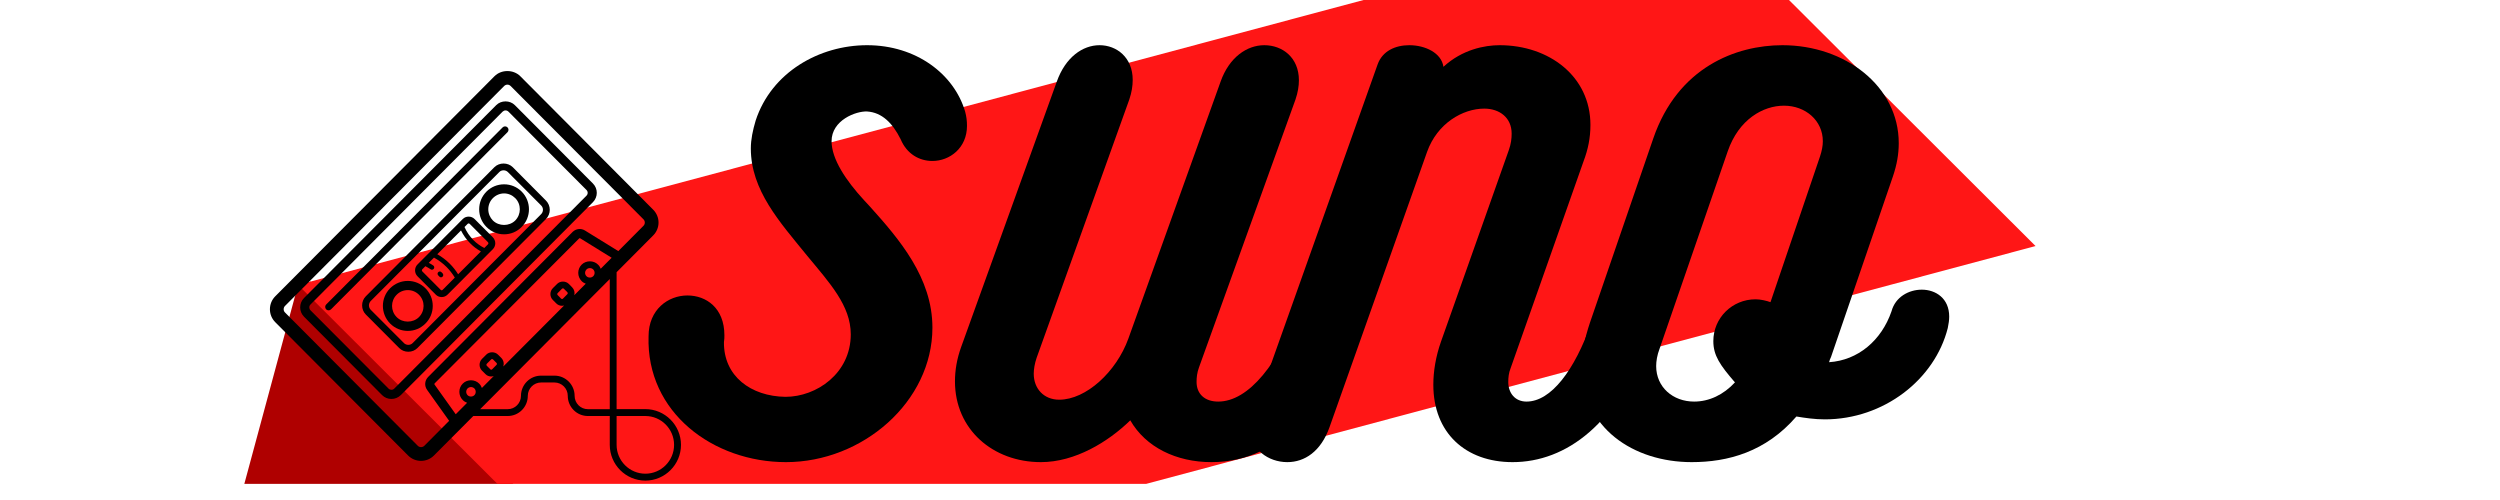 <svg xmlns="http://www.w3.org/2000/svg" xmlns:xlink="http://www.w3.org/1999/xlink" width="200" zoomAndPan="magnify" viewBox="0 0 150 30" height="40" preserveAspectRatio="xMidYMid meet" version="1.0"><defs><g/><clipPath id="id1"><path d="M 10 16 L 39 16 L 39 29.031 L 10 29.031 Z M 10 16 " clip-rule="nonzero"/></clipPath><clipPath id="id2"><path d="M 17 0 L 123 0 L 123 29.031 L 17 29.031 Z M 17 0 " clip-rule="nonzero"/></clipPath><clipPath id="id3"><path d="M 16.188 4.156 L 40.867 4.156 L 40.867 28.836 L 16.188 28.836 Z M 16.188 4.156 " clip-rule="nonzero"/></clipPath></defs><g clip-path="url(#id1)"><path fill="rgb(68.629%, 0.389%, 0.389%)" d="M 18.641 16.895 L 17.883 17.094 L 10.449 44.629 L 11.203 44.426 L 24.184 40.957 L 24.938 40.754 L 38.07 37.242 L 38.824 37.039 L 18.641 16.895 " fill-opacity="1" fill-rule="nonzero"/></g><g clip-path="url(#id2)"><path fill="rgb(100%, 8.629%, 8.629%)" d="M 101.945 -5.383 L 17.883 17.094 L 38.07 37.242 L 122.133 14.762 L 101.945 -5.383 " fill-opacity="1" fill-rule="nonzero"/></g><g fill="rgb(0%, 0%, 0%)" fill-opacity="1"><g transform="translate(37.73, 27.728)"><g><path d="M 14.297 -25.016 C 11.441 -25.016 8.559 -23.402 7.609 -20.492 C 7.438 -19.914 7.32 -19.367 7.32 -18.82 C 7.32 -16.312 9.051 -14.41 10.691 -12.395 C 12.047 -10.75 13.316 -9.395 13.316 -7.668 C 13.316 -5.332 11.27 -3.918 9.395 -3.918 C 7.32 -3.949 5.68 -5.16 5.707 -7.207 C 5.734 -7.348 5.734 -7.492 5.734 -7.609 C 5.734 -9.25 4.641 -10 3.516 -10 C 2.363 -10 1.184 -9.164 1.184 -7.551 C 1.039 -2.969 5.074 0 9.426 0 C 14.035 0 18.215 -3.633 18.215 -8.07 C 18.215 -11.066 16.227 -13.375 14.469 -15.332 L 14.121 -15.707 C 13.027 -16.891 12.164 -18.188 12.164 -19.254 C 12.164 -20.52 13.633 -21.07 14.297 -21.039 C 15.188 -20.98 15.824 -20.348 16.312 -19.367 C 16.688 -18.477 17.438 -18.07 18.215 -18.07 C 19.254 -18.07 20.289 -18.848 20.289 -20.176 C 20.289 -20.465 20.262 -20.723 20.176 -21.039 C 19.512 -23.289 17.234 -25.016 14.297 -25.016 Z M 14.297 -25.016 "/></g></g></g><g fill="rgb(0%, 0%, 0%)" fill-opacity="1"><g transform="translate(57.325, 27.728)"><g><path d="M 10.375 -7.406 C 9.656 -5.418 7.84 -3.746 6.227 -3.746 C 5.305 -3.746 4.699 -4.41 4.699 -5.305 C 4.699 -5.562 4.754 -5.91 4.871 -6.254 L 10.434 -21.762 C 10.578 -22.191 10.637 -22.566 10.637 -22.941 C 10.637 -24.27 9.684 -25.016 8.648 -25.016 C 7.637 -25.016 6.602 -24.297 6.082 -22.828 L 0.348 -6.918 C 0.086 -6.195 -0.027 -5.504 -0.027 -4.844 C -0.027 -1.961 2.25 0 5.129 0 C 7.176 0 9.164 -1.211 10.492 -2.508 C 11.414 -0.895 13.258 0 15.363 0 C 19.684 0 22.512 -3.688 24.27 -8.906 C 24.355 -9.137 24.383 -9.34 24.383 -9.539 C 24.383 -10.492 23.605 -11.039 22.742 -11.039 C 21.961 -11.039 21.125 -10.578 20.781 -9.598 C 19.426 -5.879 17.582 -3.633 15.766 -3.633 C 14.957 -3.633 14.469 -4.094 14.469 -4.812 C 14.469 -5.074 14.496 -5.359 14.613 -5.68 L 20.406 -21.762 C 20.551 -22.191 20.609 -22.566 20.609 -22.914 C 20.609 -24.27 19.629 -25.016 18.531 -25.016 C 17.496 -25.016 16.43 -24.297 15.91 -22.828 Z M 10.375 -7.406 "/></g></g></g><g fill="rgb(0%, 0%, 0%)" fill-opacity="1"><g transform="translate(76.719, 27.728)"><g><path d="M 20.551 -9.57 C 19.801 -9.57 19.051 -9.195 18.762 -8.359 C 17.754 -5.504 16.344 -3.633 14.871 -3.633 C 14.18 -3.633 13.777 -4.148 13.777 -4.812 C 13.777 -5.074 13.805 -5.359 13.922 -5.648 L 18.301 -18.07 C 18.562 -18.762 18.707 -19.453 18.707 -20.234 C 18.707 -23.145 16.227 -25.016 13.258 -25.016 C 12.363 -25.016 11.012 -24.758 9.887 -23.719 C 9.77 -24.555 8.789 -25.016 7.84 -25.016 C 7.004 -25.016 6.227 -24.672 5.938 -23.863 L -1.555 -2.797 C -1.672 -2.508 -1.699 -2.219 -1.699 -1.988 C -1.699 -0.777 -0.633 0 0.52 0 C 1.555 0 2.535 -0.633 3.055 -2.105 L 8.906 -18.617 C 9.512 -20.32 11.039 -21.211 12.336 -21.211 C 13.258 -21.211 13.98 -20.664 13.98 -19.715 C 13.98 -19.426 13.949 -19.109 13.805 -18.707 L 9.742 -7.234 C 9.426 -6.34 9.281 -5.449 9.281 -4.641 C 9.281 -1.758 11.211 0 14.035 0 C 17.234 0 20.406 -2.277 22.223 -7.609 C 22.277 -7.812 22.309 -7.984 22.309 -8.156 C 22.309 -9.051 21.445 -9.57 20.551 -9.57 Z M 20.551 -9.57 "/></g></g></g><g fill="rgb(0%, 0%, 0%)" fill-opacity="1"><g transform="translate(94.499, 27.728)"><g><path d="M 18.992 -9.051 C 18.387 -7.293 16.977 -6.109 15.246 -5.996 C 15.277 -6.109 15.305 -6.195 15.363 -6.312 L 19.078 -17.148 C 19.312 -17.84 19.426 -18.477 19.426 -19.137 C 19.426 -22.566 16.199 -25.016 12.449 -25.016 C 9.656 -25.016 6.168 -23.691 4.699 -19.426 L 0.895 -8.359 C 0.605 -7.492 0.402 -6.57 0.402 -5.766 C 0.402 -2.047 3.516 0 7.004 0 C 9.164 0 11.441 -0.605 13.285 -2.738 C 13.805 -2.652 14.383 -2.566 14.988 -2.566 C 18.531 -2.566 21.586 -4.957 22.367 -8.043 C 22.422 -8.301 22.453 -8.531 22.453 -8.734 C 22.453 -9.828 21.645 -10.348 20.809 -10.348 C 20.031 -10.348 19.223 -9.914 18.992 -9.051 Z M 7.148 -3.633 C 5.879 -3.633 4.871 -4.496 4.871 -5.766 C 4.871 -6.051 4.93 -6.426 5.074 -6.801 L 9.164 -18.648 C 9.828 -20.578 11.297 -21.387 12.539 -21.387 C 13.836 -21.387 14.871 -20.492 14.871 -19.254 C 14.871 -18.965 14.812 -18.676 14.699 -18.332 L 11.73 -9.598 C 11.5 -9.684 11.125 -9.77 10.836 -9.77 C 9.426 -9.77 8.301 -8.648 8.301 -7.262 C 8.301 -6.398 8.703 -5.82 9.598 -4.785 C 8.906 -4.035 8.043 -3.633 7.148 -3.633 Z M 7.148 -3.633 "/></g></g></g><path fill="rgb(0%, 0%, 0%)" d="M 24.469 16.855 C 24.07 16.855 23.695 17.012 23.41 17.293 C 22.828 17.879 22.828 18.828 23.41 19.414 C 23.695 19.699 24.07 19.855 24.469 19.855 C 24.867 19.855 25.242 19.699 25.523 19.414 C 25.809 19.133 25.965 18.754 25.965 18.355 C 25.965 17.953 25.809 17.578 25.523 17.293 C 25.242 17.012 24.867 16.855 24.469 16.855 Z M 25.137 19.027 C 24.781 19.383 24.156 19.387 23.801 19.027 C 23.43 18.656 23.43 18.051 23.801 17.684 C 23.977 17.504 24.215 17.406 24.469 17.406 C 24.723 17.406 24.957 17.504 25.137 17.684 C 25.508 18.055 25.508 18.656 25.137 19.027 Z M 25.137 19.027 " fill-opacity="1" fill-rule="nonzero"/><path fill="rgb(0%, 0%, 0%)" d="M 26.484 16.328 C 26.43 16.273 26.344 16.277 26.293 16.332 C 26.238 16.387 26.242 16.473 26.297 16.527 L 26.355 16.586 C 26.355 16.586 26.371 16.602 26.371 16.602 C 26.398 16.625 26.426 16.641 26.457 16.641 C 26.492 16.641 26.531 16.625 26.559 16.594 C 26.613 16.543 26.605 16.449 26.551 16.395 Z M 26.484 16.328 " fill-opacity="1" fill-rule="nonzero"/><path fill="rgb(0%, 0%, 0%)" d="M 30.246 11.059 C 29.844 11.059 29.469 11.215 29.188 11.496 C 28.906 11.781 28.75 12.156 28.75 12.559 C 28.75 12.957 28.906 13.336 29.188 13.617 C 29.469 13.902 29.844 14.059 30.246 14.059 C 30.645 14.059 31.02 13.902 31.301 13.617 C 31.883 13.031 31.883 12.082 31.301 11.496 C 31.02 11.215 30.645 11.059 30.246 11.059 Z M 30.914 13.23 C 30.555 13.586 29.934 13.586 29.574 13.23 C 29.398 13.051 29.297 12.812 29.297 12.559 C 29.297 12.305 29.395 12.066 29.574 11.887 C 29.754 11.707 29.992 11.605 30.246 11.605 C 30.496 11.605 30.734 11.707 30.914 11.887 C 31.281 12.254 31.281 12.859 30.914 13.23 Z M 30.914 13.23 " fill-opacity="1" fill-rule="nonzero"/><path fill="rgb(0%, 0%, 0%)" d="M 30.766 10.031 C 30.469 9.738 29.957 9.738 29.664 10.031 L 21.953 17.773 C 21.805 17.918 21.727 18.117 21.727 18.324 C 21.727 18.531 21.805 18.727 21.953 18.875 L 23.949 20.879 C 24.094 21.027 24.289 21.105 24.5 21.105 C 24.707 21.105 24.902 21.027 25.047 20.879 L 32.758 13.141 C 33.062 12.836 33.062 12.34 32.758 12.035 Z M 32.469 12.848 L 24.758 20.586 C 24.621 20.727 24.379 20.727 24.238 20.586 L 22.242 18.586 C 22.176 18.516 22.137 18.422 22.137 18.324 C 22.137 18.227 22.176 18.133 22.242 18.062 L 29.957 10.324 C 30.023 10.254 30.117 10.219 30.215 10.219 C 30.312 10.219 30.402 10.254 30.473 10.324 L 32.469 12.328 C 32.613 12.469 32.613 12.703 32.469 12.848 Z M 32.469 12.848 " fill-opacity="1" fill-rule="nonzero"/><path fill="rgb(0%, 0%, 0%)" d="M 35.574 11.008 L 30.891 6.309 C 30.594 6.008 30.07 6.008 29.773 6.309 L 18.242 17.879 C 17.934 18.191 17.934 18.695 18.242 19.004 L 22.926 23.707 C 23.074 23.855 23.273 23.938 23.484 23.938 C 23.699 23.938 23.895 23.855 24.047 23.707 L 35.574 12.133 C 35.883 11.824 35.887 11.32 35.574 11.008 Z M 35.188 11.742 L 23.656 23.316 C 23.566 23.41 23.406 23.41 23.312 23.316 L 18.629 18.617 C 18.535 18.52 18.535 18.363 18.629 18.27 L 30.16 6.695 C 30.207 6.652 30.27 6.625 30.332 6.625 C 30.398 6.625 30.461 6.652 30.504 6.695 L 35.188 11.398 C 35.285 11.492 35.285 11.648 35.188 11.742 Z M 35.188 11.742 " fill-opacity="1" fill-rule="nonzero"/><path fill="rgb(0%, 0%, 0%)" d="M 28.473 13.141 C 28.285 12.949 27.953 12.949 27.766 13.141 L 25.051 15.867 C 24.855 16.062 24.855 16.383 25.051 16.578 L 26.145 17.676 C 26.238 17.773 26.367 17.824 26.5 17.824 C 26.633 17.824 26.758 17.773 26.855 17.676 L 29.57 14.953 C 29.766 14.754 29.766 14.438 29.57 14.238 Z M 27.66 13.828 C 27.801 14.109 27.98 14.371 28.211 14.598 C 28.402 14.793 28.621 14.957 28.855 15.086 L 27.488 16.457 C 27.348 16.23 27.18 16.016 26.988 15.824 C 26.766 15.602 26.512 15.41 26.238 15.254 Z M 26.562 17.387 C 26.516 17.43 26.48 17.43 26.438 17.387 L 25.34 16.285 C 25.305 16.25 25.305 16.191 25.34 16.156 L 25.523 15.973 C 25.633 16.031 25.742 16.09 25.844 16.16 C 25.867 16.176 25.895 16.184 25.918 16.184 C 25.965 16.184 26.008 16.16 26.031 16.121 C 26.074 16.059 26.059 15.973 25.996 15.93 C 25.91 15.871 25.82 15.82 25.727 15.77 L 26.039 15.457 C 26.316 15.609 26.57 15.797 26.793 16.02 C 26.984 16.211 27.148 16.426 27.289 16.656 Z M 29.277 14.66 L 29.059 14.879 C 28.82 14.758 28.598 14.602 28.402 14.402 C 28.176 14.172 27.996 13.91 27.871 13.621 L 28.055 13.434 C 28.078 13.41 28.105 13.406 28.121 13.406 C 28.133 13.406 28.16 13.41 28.184 13.434 L 29.277 14.531 C 29.312 14.566 29.312 14.625 29.277 14.66 Z M 29.277 14.66 " fill-opacity="1" fill-rule="nonzero"/><path fill="rgb(0%, 0%, 0%)" d="M 30.449 7.641 C 30.371 7.562 30.238 7.562 30.16 7.641 L 19.57 18.27 C 19.492 18.348 19.492 18.48 19.57 18.559 C 19.609 18.602 19.664 18.621 19.715 18.621 C 19.77 18.621 19.82 18.602 19.863 18.559 L 30.449 7.934 C 30.531 7.852 30.531 7.723 30.449 7.641 Z M 30.449 7.641 " fill-opacity="1" fill-rule="nonzero"/><g clip-path="url(#id3)"><path fill="rgb(0%, 0%, 0%)" d="M 38.723 24.547 L 36.996 24.547 L 36.996 16.332 L 39.188 14.129 C 39.395 13.922 39.512 13.648 39.512 13.352 C 39.512 13.059 39.395 12.785 39.188 12.578 L 31.219 4.574 C 30.805 4.16 30.082 4.16 29.668 4.574 L 16.516 17.777 C 16.309 17.984 16.195 18.262 16.195 18.555 C 16.195 18.848 16.309 19.125 16.516 19.332 L 24.488 27.332 C 24.695 27.539 24.969 27.652 25.262 27.652 C 25.555 27.652 25.828 27.539 26.035 27.332 L 28.398 24.961 L 30.461 24.961 C 31.129 24.961 31.668 24.418 31.668 23.75 C 31.668 23.309 32.027 22.949 32.465 22.949 L 33.27 22.949 C 33.707 22.949 34.066 23.309 34.066 23.75 C 34.066 24.418 34.605 24.961 35.273 24.961 L 36.586 24.961 L 36.586 26.691 C 36.586 27.875 37.543 28.836 38.723 28.836 C 39.898 28.836 40.859 27.875 40.859 26.691 C 40.859 25.512 39.898 24.547 38.723 24.547 Z M 35.191 16.574 C 35.137 16.52 35.105 16.449 35.105 16.371 C 35.105 16.297 35.137 16.223 35.191 16.168 C 35.242 16.113 35.316 16.086 35.391 16.086 C 35.469 16.086 35.539 16.113 35.594 16.168 C 35.648 16.223 35.676 16.297 35.676 16.371 C 35.676 16.445 35.648 16.516 35.598 16.566 L 35.586 16.578 C 35.48 16.68 35.297 16.68 35.191 16.574 Z M 36.043 16.125 C 36.008 16.031 35.957 15.949 35.883 15.879 C 35.621 15.613 35.164 15.613 34.898 15.879 C 34.77 16.008 34.695 16.184 34.695 16.371 C 34.695 16.559 34.77 16.734 34.898 16.867 C 34.969 16.938 35.055 16.988 35.145 17.023 L 34.457 17.711 C 34.5 17.547 34.457 17.367 34.328 17.238 L 34.129 17.035 C 33.941 16.848 33.613 16.848 33.426 17.035 L 33.168 17.293 C 32.977 17.488 32.977 17.805 33.168 17.996 L 33.371 18.199 C 33.465 18.297 33.59 18.348 33.723 18.348 C 33.762 18.348 33.805 18.34 33.844 18.332 L 30.199 21.988 C 30.254 21.812 30.215 21.617 30.082 21.48 L 29.879 21.277 C 29.691 21.09 29.363 21.09 29.176 21.277 L 28.918 21.535 C 28.727 21.73 28.727 22.047 28.918 22.238 L 29.121 22.441 C 29.215 22.539 29.34 22.59 29.473 22.59 C 29.527 22.59 29.578 22.578 29.625 22.562 L 28.914 23.277 C 28.879 23.18 28.824 23.09 28.75 23.016 C 28.488 22.75 28.027 22.75 27.766 23.016 C 27.633 23.148 27.562 23.32 27.562 23.508 C 27.562 23.695 27.633 23.871 27.766 24.004 C 27.84 24.078 27.93 24.133 28.027 24.168 L 27.344 24.855 L 26.07 23.07 C 26.059 23.051 26.059 23.023 26.074 23.008 L 34.75 14.305 C 34.766 14.289 34.789 14.285 34.809 14.297 L 36.699 15.465 Z M 34.039 17.652 L 33.785 17.91 C 33.738 17.953 33.707 17.953 33.66 17.91 L 33.461 17.707 C 33.426 17.672 33.426 17.617 33.461 17.586 L 33.715 17.328 C 33.738 17.305 33.762 17.301 33.777 17.301 C 33.789 17.301 33.816 17.305 33.836 17.328 L 34.039 17.531 C 34.074 17.566 34.074 17.617 34.039 17.652 Z M 29.789 21.895 L 29.535 22.152 C 29.488 22.195 29.457 22.195 29.414 22.152 L 29.211 21.949 C 29.176 21.914 29.176 21.859 29.211 21.824 L 29.465 21.57 C 29.488 21.547 29.512 21.543 29.527 21.543 C 29.539 21.543 29.566 21.547 29.586 21.57 L 29.789 21.773 C 29.824 21.805 29.824 21.859 29.789 21.895 Z M 28.055 23.711 C 28.004 23.656 27.973 23.586 27.973 23.508 C 27.973 23.434 28.004 23.359 28.055 23.305 C 28.109 23.254 28.184 23.223 28.258 23.223 C 28.336 23.223 28.406 23.254 28.461 23.305 C 28.516 23.359 28.543 23.434 28.543 23.508 C 28.543 23.586 28.516 23.656 28.461 23.711 C 28.352 23.82 28.164 23.82 28.055 23.711 Z M 25.457 26.75 C 25.352 26.852 25.172 26.852 25.07 26.75 L 17.098 18.746 C 17.047 18.695 17.02 18.629 17.02 18.555 C 17.02 18.48 17.047 18.41 17.098 18.359 L 30.25 5.16 C 30.301 5.109 30.371 5.078 30.445 5.078 C 30.516 5.078 30.586 5.109 30.637 5.16 L 38.609 13.16 C 38.66 13.211 38.688 13.281 38.688 13.352 C 38.688 13.426 38.66 13.496 38.609 13.547 L 37.098 15.066 L 35.094 13.828 C 34.859 13.684 34.559 13.719 34.359 13.914 L 25.688 22.617 C 25.48 22.828 25.453 23.152 25.625 23.391 L 26.949 25.25 Z M 35.273 24.551 C 34.832 24.551 34.477 24.191 34.477 23.75 C 34.477 23.082 33.934 22.539 33.27 22.539 L 32.465 22.539 C 31.801 22.539 31.258 23.082 31.258 23.75 C 31.258 24.191 30.902 24.551 30.461 24.551 L 28.809 24.551 L 36.586 16.742 L 36.586 24.551 Z M 38.723 28.422 C 37.77 28.422 36.996 27.645 36.996 26.691 L 36.996 24.961 L 38.723 24.961 C 39.672 24.961 40.445 25.738 40.445 26.691 C 40.445 27.645 39.672 28.422 38.723 28.422 Z M 38.723 28.422 " fill-opacity="1" fill-rule="nonzero"/></g></svg>